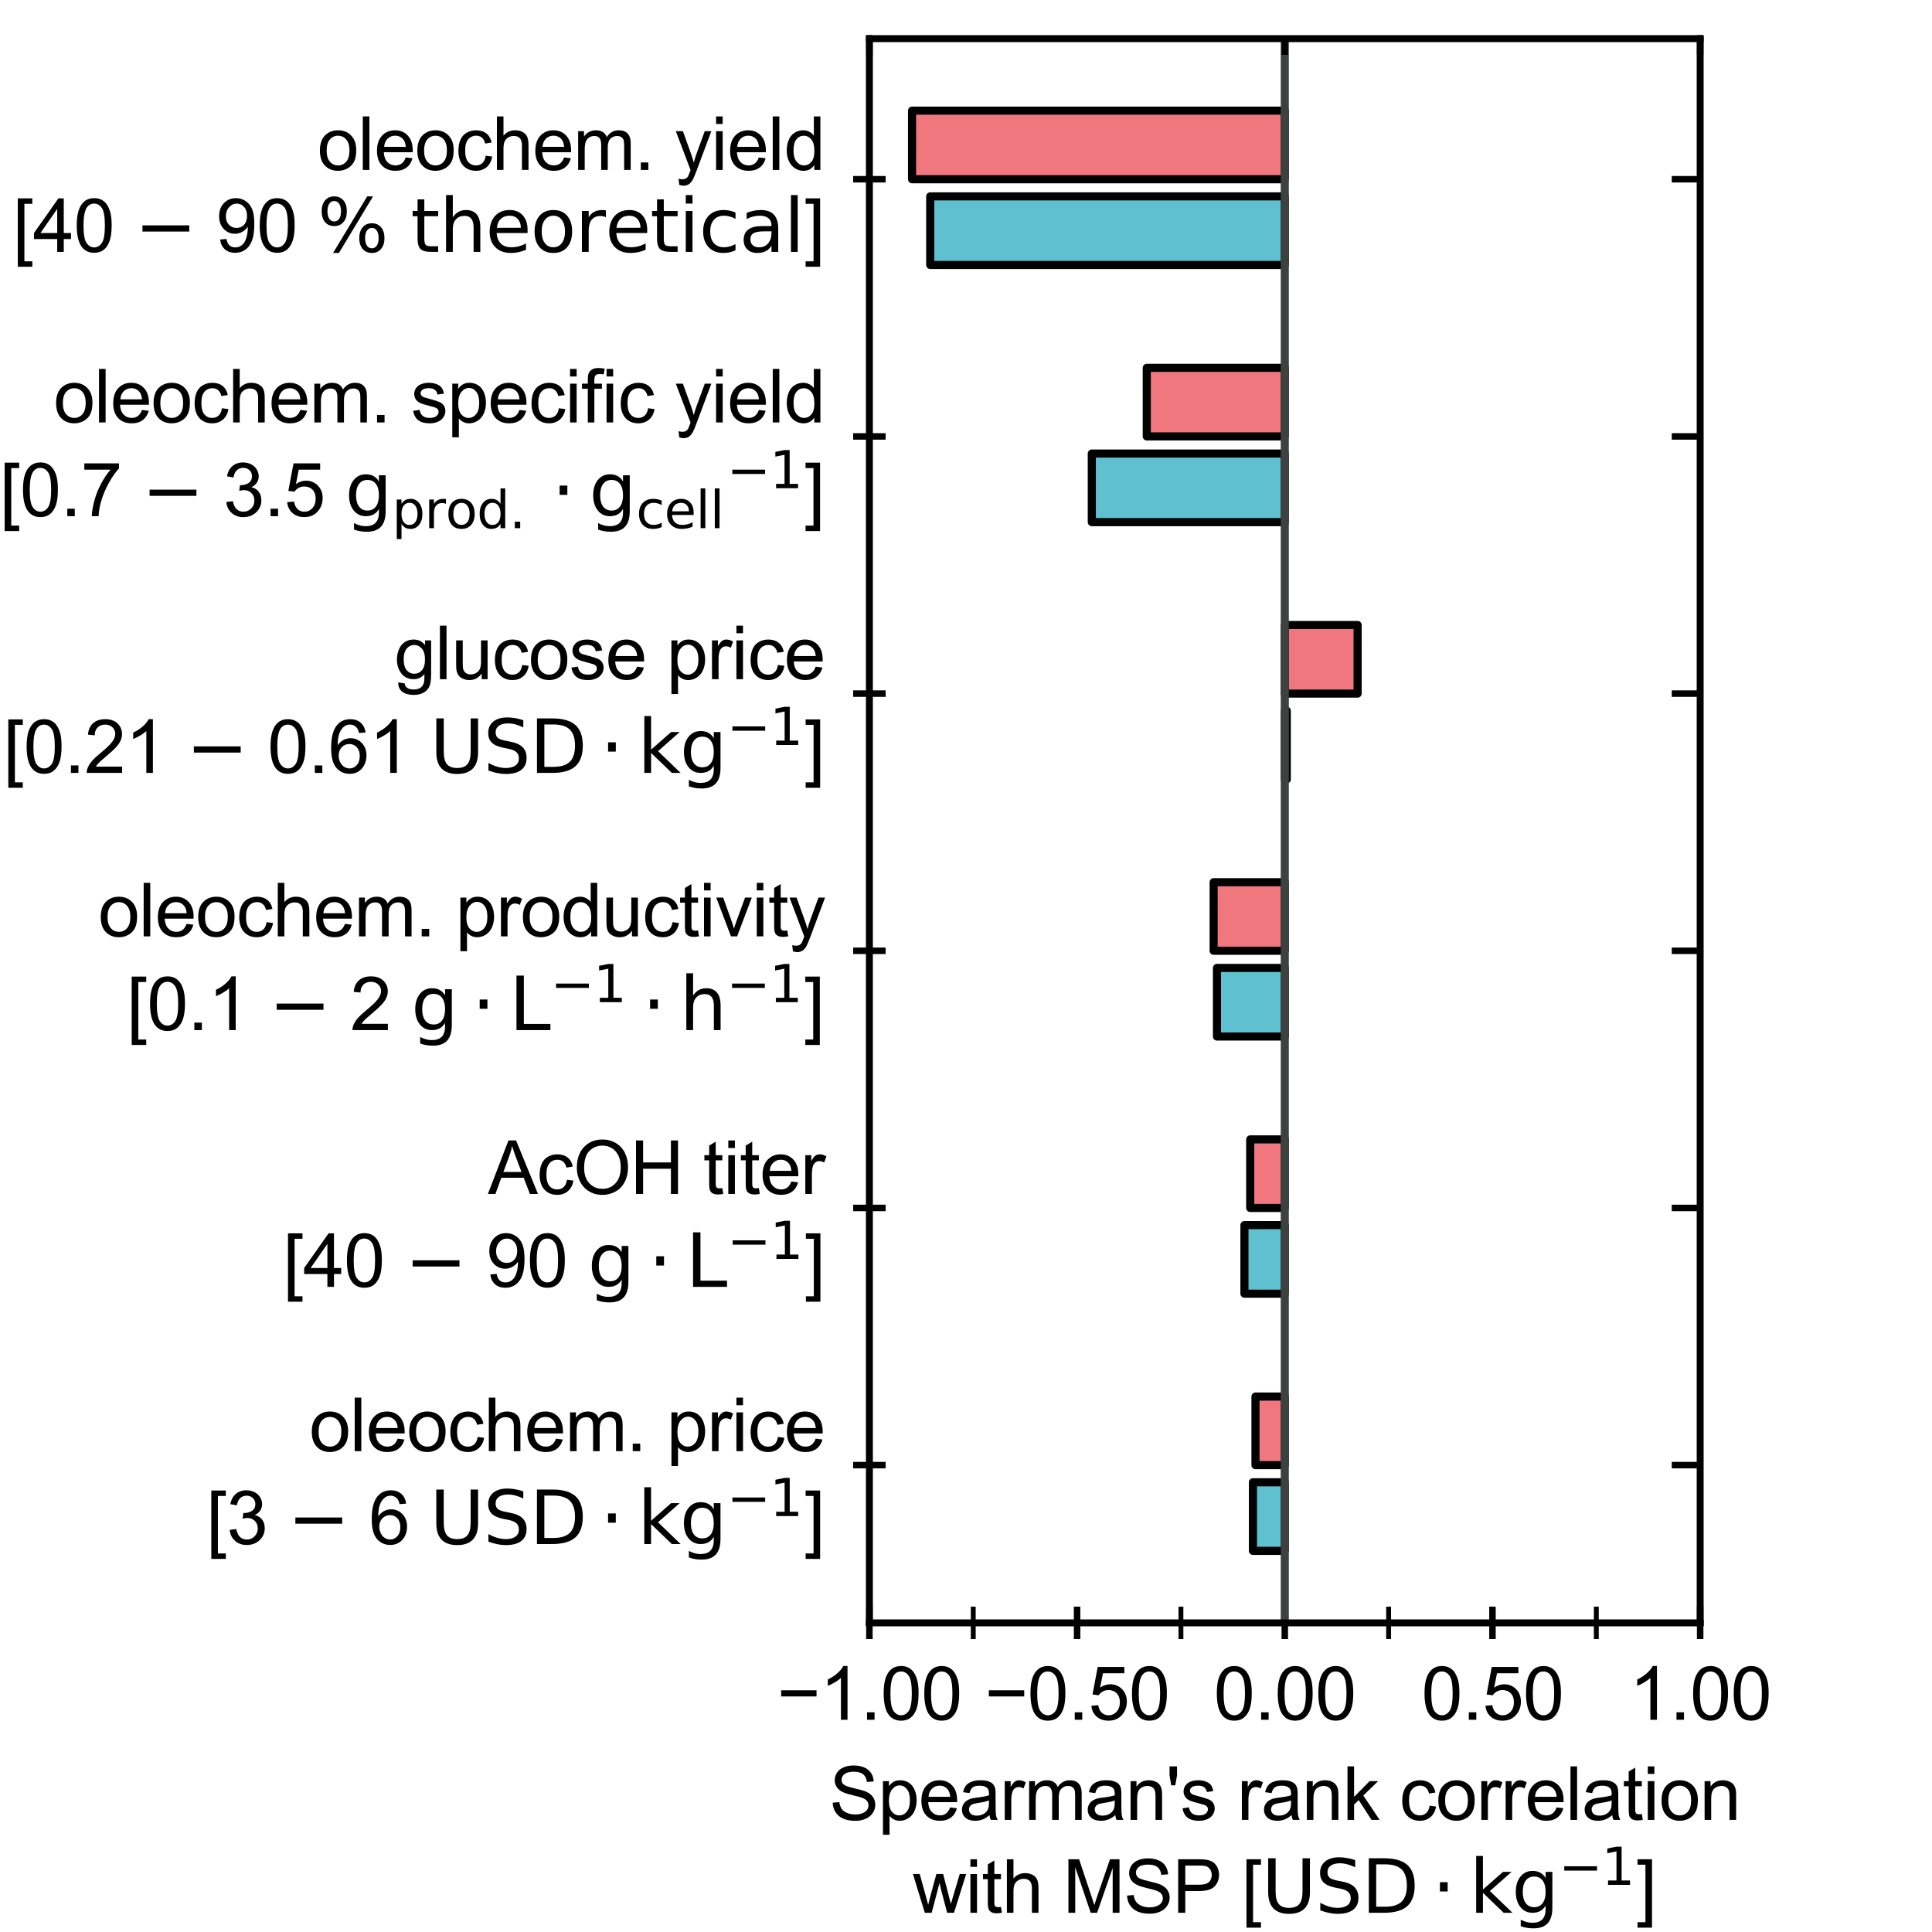 <?xml version="1.0" encoding="utf-8" standalone="no"?>
<!DOCTYPE svg PUBLIC "-//W3C//DTD SVG 1.1//EN"
  "http://www.w3.org/Graphics/SVG/1.1/DTD/svg11.dtd">
<svg xmlns:xlink="http://www.w3.org/1999/xlink" width="238.111pt" height="238.111pt" viewBox="0 0 238.111 238.111" xmlns="http://www.w3.org/2000/svg" version="1.1">
 <defs>
  <style type="text/css">*{stroke-linejoin: round; stroke-linecap: butt}</style>
 </defs>
 <g id="figure_1">
  <g id="patch_1">
   <path d="M 0 238.111 
L 238.111 238.111 
L 238.111 0 
L 0 0 
L 0 238.111 
z
" style="fill: none"/>
  </g>
  <g id="axes_1">
   <g id="patch_2">
    <path d="M 107.15 200.013 
L 209.538 200.013 
L 209.538 4.762 
L 107.15 4.762 
L 107.15 200.013 
z
" style="fill: none"/>
   </g>
   <g id="PolyCollection_1">
    <defs>
     <path id="meb6e25f139" d="M 158.344 -46.973 
L 158.344 -55.425 
L 154.418 -55.425 
L 154.418 -46.973 
z
" style="stroke: #000000"/>
    </defs>
    <g clip-path="url(#pfed263535e)">
     <use xlink:href="#meb6e25f139" x="0" y="238.111" style="fill: #5fc1cf; stroke: #000000"/>
    </g>
   </g>
   <g id="PolyCollection_2">
    <defs>
     <path id="m0623f26d98" d="M 158.344 -78.669 
L 158.344 -87.122 
L 153.372 -87.122 
L 153.372 -78.669 
z
" style="stroke: #000000"/>
    </defs>
    <g clip-path="url(#pfed263535e)">
     <use xlink:href="#m0623f26d98" x="0" y="238.111" style="fill: #5fc1cf; stroke: #000000"/>
    </g>
   </g>
   <g id="PolyCollection_3">
    <defs>
     <path id="m265b68a5a3" d="M 158.344 -110.366 
L 158.344 -118.819 
L 149.987 -118.819 
L 149.987 -110.366 
z
" style="stroke: #000000"/>
    </defs>
    <g clip-path="url(#pfed263535e)">
     <use xlink:href="#m265b68a5a3" x="0" y="238.111" style="fill: #5fc1cf; stroke: #000000"/>
    </g>
   </g>
   <g id="PolyCollection_4">
    <defs>
     <path id="m605340d2e9" d="M 158.344 -142.063 
L 158.344 -150.515 
L 158.59 -150.515 
L 158.59 -142.063 
z
" style="stroke: #000000"/>
    </defs>
    <g clip-path="url(#pfed263535e)">
     <use xlink:href="#m605340d2e9" x="0" y="238.111" style="fill: #5fc1cf; stroke: #000000"/>
    </g>
   </g>
   <g id="PolyCollection_5">
    <defs>
     <path id="m931b7e08c6" d="M 158.344 -173.759 
L 158.344 -182.212 
L 134.56 -182.212 
L 134.56 -173.759 
z
" style="stroke: #000000"/>
    </defs>
    <g clip-path="url(#pfed263535e)">
     <use xlink:href="#m931b7e08c6" x="0" y="238.111" style="fill: #5fc1cf; stroke: #000000"/>
    </g>
   </g>
   <g id="PolyCollection_6">
    <defs>
     <path id="m932b8fc0a1" d="M 158.344 -205.456 
L 158.344 -213.908 
L 114.647 -213.908 
L 114.647 -205.456 
z
" style="stroke: #000000"/>
    </defs>
    <g clip-path="url(#pfed263535e)">
     <use xlink:href="#m932b8fc0a1" x="0" y="238.111" style="fill: #5fc1cf; stroke: #000000"/>
    </g>
   </g>
   <g id="PolyCollection_7">
    <defs>
     <path id="mfee1a4e8e9" d="M 158.344 -57.538 
L 158.344 -65.991 
L 154.733 -65.991 
L 154.733 -57.538 
z
" style="stroke: #000000"/>
    </defs>
    <g clip-path="url(#pfed263535e)">
     <use xlink:href="#mfee1a4e8e9" x="0" y="238.111" style="fill: #f1777f; stroke: #000000"/>
    </g>
   </g>
   <g id="PolyCollection_8">
    <defs>
     <path id="m002d974502" d="M 158.344 -89.235 
L 158.344 -97.687 
L 154.085 -97.687 
L 154.085 -89.235 
z
" style="stroke: #000000"/>
    </defs>
    <g clip-path="url(#pfed263535e)">
     <use xlink:href="#m002d974502" x="0" y="238.111" style="fill: #f1777f; stroke: #000000"/>
    </g>
   </g>
   <g id="PolyCollection_9">
    <defs>
     <path id="m14faa588d4" d="M 158.344 -120.932 
L 158.344 -129.384 
L 149.577 -129.384 
L 149.577 -120.932 
z
" style="stroke: #000000"/>
    </defs>
    <g clip-path="url(#pfed263535e)">
     <use xlink:href="#m14faa588d4" x="0" y="238.111" style="fill: #f1777f; stroke: #000000"/>
    </g>
   </g>
   <g id="PolyCollection_10">
    <defs>
     <path id="m0f55ee3a60" d="M 158.344 -152.628 
L 158.344 -161.081 
L 167.322 -161.081 
L 167.322 -152.628 
z
" style="stroke: #000000"/>
    </defs>
    <g clip-path="url(#pfed263535e)">
     <use xlink:href="#m0f55ee3a60" x="0" y="238.111" style="fill: #f1777f; stroke: #000000"/>
    </g>
   </g>
   <g id="PolyCollection_11">
    <defs>
     <path id="m4422626b2d" d="M 158.344 -184.325 
L 158.344 -192.777 
L 141.335 -192.777 
L 141.335 -184.325 
z
" style="stroke: #000000"/>
    </defs>
    <g clip-path="url(#pfed263535e)">
     <use xlink:href="#m4422626b2d" x="0" y="238.111" style="fill: #f1777f; stroke: #000000"/>
    </g>
   </g>
   <g id="PolyCollection_12">
    <defs>
     <path id="m0e8320d9c7" d="M 158.344 -216.021 
L 158.344 -224.474 
L 112.406 -224.474 
L 112.406 -216.021 
z
" style="stroke: #000000"/>
    </defs>
    <g clip-path="url(#pfed263535e)">
     <use xlink:href="#m0e8320d9c7" x="0" y="238.111" style="fill: #f1777f; stroke: #000000"/>
    </g>
   </g>
   <g id="matplotlib.axis_1">
    <g id="xtick_1">
     <g id="line2d_1">
      <defs>
       <path id="m74c5bd7c4f" d="M 0 2 
L 0 -2 
" style="stroke: #000000; stroke-width: 0.8"/>
      </defs>
      <g>
       <use xlink:href="#m74c5bd7c4f" x="107.15" y="200.013" style="stroke: #000000; stroke-width: 0.8"/>
      </g>
     </g>
     <g id="text_1">
      <!-- −1.00 -->
      <g transform="translate(95.764 211.955) scale(0.09 -0.09)">
       <defs>
        <path id="ArialMT-2212" d="M 3381 1997 
L 356 1997 
L 356 2522 
L 3381 2522 
L 3381 1997 
z
" transform="scale(0.016)"/>
        <path id="ArialMT-31" d="M 2384 0 
L 1822 0 
L 1822 3584 
Q 1619 3391 1289 3197 
Q 959 3003 697 2906 
L 697 3450 
Q 1169 3672 1522 3987 
Q 1875 4303 2022 4600 
L 2384 4600 
L 2384 0 
z
" transform="scale(0.016)"/>
        <path id="ArialMT-2e" d="M 581 0 
L 581 641 
L 1222 641 
L 1222 0 
L 581 0 
z
" transform="scale(0.016)"/>
        <path id="ArialMT-30" d="M 266 2259 
Q 266 3072 433 3567 
Q 600 4063 929 4331 
Q 1259 4600 1759 4600 
Q 2128 4600 2406 4451 
Q 2684 4303 2865 4023 
Q 3047 3744 3150 3342 
Q 3253 2941 3253 2259 
Q 3253 1453 3087 958 
Q 2922 463 2592 192 
Q 2263 -78 1759 -78 
Q 1097 -78 719 397 
Q 266 969 266 2259 
z
M 844 2259 
Q 844 1131 1108 757 
Q 1372 384 1759 384 
Q 2147 384 2411 759 
Q 2675 1134 2675 2259 
Q 2675 3391 2411 3762 
Q 2147 4134 1753 4134 
Q 1366 4134 1134 3806 
Q 844 3388 844 2259 
z
" transform="scale(0.016)"/>
       </defs>
       <use xlink:href="#ArialMT-2212"/>
       <use xlink:href="#ArialMT-31" transform="translate(58.398 0)"/>
       <use xlink:href="#ArialMT-2e" transform="translate(114.014 0)"/>
       <use xlink:href="#ArialMT-30" transform="translate(141.797 0)"/>
       <use xlink:href="#ArialMT-30" transform="translate(197.412 0)"/>
      </g>
     </g>
    </g>
    <g id="xtick_2">
     <g id="line2d_2">
      <g>
       <use xlink:href="#m74c5bd7c4f" x="132.747" y="200.013" style="stroke: #000000; stroke-width: 0.8"/>
      </g>
     </g>
     <g id="text_2">
      <!-- −0.50 -->
      <g transform="translate(121.361 211.955) scale(0.09 -0.09)">
       <defs>
        <path id="ArialMT-35" d="M 266 1200 
L 856 1250 
Q 922 819 1161 601 
Q 1400 384 1738 384 
Q 2144 384 2425 690 
Q 2706 997 2706 1503 
Q 2706 1984 2436 2262 
Q 2166 2541 1728 2541 
Q 1456 2541 1237 2417 
Q 1019 2294 894 2097 
L 366 2166 
L 809 4519 
L 3088 4519 
L 3088 3981 
L 1259 3981 
L 1013 2750 
Q 1425 3038 1878 3038 
Q 2478 3038 2890 2622 
Q 3303 2206 3303 1553 
Q 3303 931 2941 478 
Q 2500 -78 1738 -78 
Q 1113 -78 717 272 
Q 322 622 266 1200 
z
" transform="scale(0.016)"/>
       </defs>
       <use xlink:href="#ArialMT-2212"/>
       <use xlink:href="#ArialMT-30" transform="translate(58.398 0)"/>
       <use xlink:href="#ArialMT-2e" transform="translate(114.014 0)"/>
       <use xlink:href="#ArialMT-35" transform="translate(141.797 0)"/>
       <use xlink:href="#ArialMT-30" transform="translate(197.412 0)"/>
      </g>
     </g>
    </g>
    <g id="xtick_3">
     <g id="line2d_3">
      <g>
       <use xlink:href="#m74c5bd7c4f" x="158.344" y="200.013" style="stroke: #000000; stroke-width: 0.8"/>
      </g>
     </g>
     <g id="text_3">
      <!-- 0.00 -->
      <g transform="translate(149.587 211.955) scale(0.09 -0.09)">
       <use xlink:href="#ArialMT-30"/>
       <use xlink:href="#ArialMT-2e" transform="translate(55.615 0)"/>
       <use xlink:href="#ArialMT-30" transform="translate(83.398 0)"/>
       <use xlink:href="#ArialMT-30" transform="translate(139.014 0)"/>
      </g>
     </g>
    </g>
    <g id="xtick_4">
     <g id="line2d_4">
      <g>
       <use xlink:href="#m74c5bd7c4f" x="183.941" y="200.013" style="stroke: #000000; stroke-width: 0.8"/>
      </g>
     </g>
     <g id="text_4">
      <!-- 0.50 -->
      <g transform="translate(175.183 211.955) scale(0.09 -0.09)">
       <use xlink:href="#ArialMT-30"/>
       <use xlink:href="#ArialMT-2e" transform="translate(55.615 0)"/>
       <use xlink:href="#ArialMT-35" transform="translate(83.398 0)"/>
       <use xlink:href="#ArialMT-30" transform="translate(139.014 0)"/>
      </g>
     </g>
    </g>
    <g id="xtick_5">
     <g id="line2d_5">
      <g>
       <use xlink:href="#m74c5bd7c4f" x="209.538" y="200.013" style="stroke: #000000; stroke-width: 0.8"/>
      </g>
     </g>
     <g id="text_5">
      <!-- 1.00 -->
      <g transform="translate(200.78 211.955) scale(0.09 -0.09)">
       <use xlink:href="#ArialMT-31"/>
       <use xlink:href="#ArialMT-2e" transform="translate(55.615 0)"/>
       <use xlink:href="#ArialMT-30" transform="translate(83.398 0)"/>
       <use xlink:href="#ArialMT-30" transform="translate(139.014 0)"/>
      </g>
     </g>
    </g>
    <g id="xtick_6">
     <g id="line2d_6">
      <defs>
       <path id="ma6c5ea3996" d="M 0 2 
L 0 -2 
" style="stroke: #000000; stroke-width: 0.6"/>
      </defs>
      <g>
       <use xlink:href="#ma6c5ea3996" x="119.949" y="200.013" style="stroke: #000000; stroke-width: 0.6"/>
      </g>
     </g>
    </g>
    <g id="xtick_7">
     <g id="line2d_7">
      <g>
       <use xlink:href="#ma6c5ea3996" x="145.545" y="200.013" style="stroke: #000000; stroke-width: 0.6"/>
      </g>
     </g>
    </g>
    <g id="xtick_8">
     <g id="line2d_8">
      <g>
       <use xlink:href="#ma6c5ea3996" x="171.142" y="200.013" style="stroke: #000000; stroke-width: 0.6"/>
      </g>
     </g>
    </g>
    <g id="xtick_9">
     <g id="line2d_9">
      <g>
       <use xlink:href="#ma6c5ea3996" x="196.739" y="200.013" style="stroke: #000000; stroke-width: 0.6"/>
      </g>
     </g>
    </g>
    <g id="text_6">
     <!-- Spearman's rank correlation -->
     <g transform="translate(102.212 224.296) scale(0.09 -0.09)">
      <defs>
       <path id="ArialMT-53" d="M 288 1472 
L 859 1522 
Q 900 1178 1048 958 
Q 1197 738 1509 602 
Q 1822 466 2213 466 
Q 2559 466 2825 569 
Q 3091 672 3220 851 
Q 3350 1031 3350 1244 
Q 3350 1459 3225 1620 
Q 3100 1781 2813 1891 
Q 2628 1963 1997 2114 
Q 1366 2266 1113 2400 
Q 784 2572 623 2826 
Q 463 3081 463 3397 
Q 463 3744 659 4045 
Q 856 4347 1234 4503 
Q 1613 4659 2075 4659 
Q 2584 4659 2973 4495 
Q 3363 4331 3572 4012 
Q 3781 3694 3797 3291 
L 3216 3247 
Q 3169 3681 2898 3903 
Q 2628 4125 2100 4125 
Q 1550 4125 1298 3923 
Q 1047 3722 1047 3438 
Q 1047 3191 1225 3031 
Q 1400 2872 2139 2705 
Q 2878 2538 3153 2413 
Q 3553 2228 3743 1945 
Q 3934 1663 3934 1294 
Q 3934 928 3725 604 
Q 3516 281 3123 101 
Q 2731 -78 2241 -78 
Q 1619 -78 1198 103 
Q 778 284 539 648 
Q 300 1013 288 1472 
z
" transform="scale(0.016)"/>
       <path id="ArialMT-70" d="M 422 -1272 
L 422 3319 
L 934 3319 
L 934 2888 
Q 1116 3141 1344 3267 
Q 1572 3394 1897 3394 
Q 2322 3394 2647 3175 
Q 2972 2956 3137 2557 
Q 3303 2159 3303 1684 
Q 3303 1175 3120 767 
Q 2938 359 2589 142 
Q 2241 -75 1856 -75 
Q 1575 -75 1351 44 
Q 1128 163 984 344 
L 984 -1272 
L 422 -1272 
z
M 931 1641 
Q 931 1000 1190 694 
Q 1450 388 1819 388 
Q 2194 388 2461 705 
Q 2728 1022 2728 1688 
Q 2728 2322 2467 2637 
Q 2206 2953 1844 2953 
Q 1484 2953 1207 2617 
Q 931 2281 931 1641 
z
" transform="scale(0.016)"/>
       <path id="ArialMT-65" d="M 2694 1069 
L 3275 997 
Q 3138 488 2766 206 
Q 2394 -75 1816 -75 
Q 1088 -75 661 373 
Q 234 822 234 1631 
Q 234 2469 665 2931 
Q 1097 3394 1784 3394 
Q 2450 3394 2872 2941 
Q 3294 2488 3294 1666 
Q 3294 1616 3291 1516 
L 816 1516 
Q 847 969 1125 678 
Q 1403 388 1819 388 
Q 2128 388 2347 550 
Q 2566 713 2694 1069 
z
M 847 1978 
L 2700 1978 
Q 2663 2397 2488 2606 
Q 2219 2931 1791 2931 
Q 1403 2931 1139 2672 
Q 875 2413 847 1978 
z
" transform="scale(0.016)"/>
       <path id="ArialMT-61" d="M 2588 409 
Q 2275 144 1986 34 
Q 1697 -75 1366 -75 
Q 819 -75 525 192 
Q 231 459 231 875 
Q 231 1119 342 1320 
Q 453 1522 633 1644 
Q 813 1766 1038 1828 
Q 1203 1872 1538 1913 
Q 2219 1994 2541 2106 
Q 2544 2222 2544 2253 
Q 2544 2597 2384 2738 
Q 2169 2928 1744 2928 
Q 1347 2928 1158 2789 
Q 969 2650 878 2297 
L 328 2372 
Q 403 2725 575 2942 
Q 747 3159 1072 3276 
Q 1397 3394 1825 3394 
Q 2250 3394 2515 3294 
Q 2781 3194 2906 3042 
Q 3031 2891 3081 2659 
Q 3109 2516 3109 2141 
L 3109 1391 
Q 3109 606 3145 398 
Q 3181 191 3288 0 
L 2700 0 
Q 2613 175 2588 409 
z
M 2541 1666 
Q 2234 1541 1622 1453 
Q 1275 1403 1131 1340 
Q 988 1278 909 1158 
Q 831 1038 831 891 
Q 831 666 1001 516 
Q 1172 366 1500 366 
Q 1825 366 2078 508 
Q 2331 650 2450 897 
Q 2541 1088 2541 1459 
L 2541 1666 
z
" transform="scale(0.016)"/>
       <path id="ArialMT-72" d="M 416 0 
L 416 3319 
L 922 3319 
L 922 2816 
Q 1116 3169 1280 3281 
Q 1444 3394 1641 3394 
Q 1925 3394 2219 3213 
L 2025 2691 
Q 1819 2813 1613 2813 
Q 1428 2813 1281 2702 
Q 1134 2591 1072 2394 
Q 978 2094 978 1738 
L 978 0 
L 416 0 
z
" transform="scale(0.016)"/>
       <path id="ArialMT-6d" d="M 422 0 
L 422 3319 
L 925 3319 
L 925 2853 
Q 1081 3097 1340 3245 
Q 1600 3394 1931 3394 
Q 2300 3394 2536 3241 
Q 2772 3088 2869 2813 
Q 3263 3394 3894 3394 
Q 4388 3394 4653 3120 
Q 4919 2847 4919 2278 
L 4919 0 
L 4359 0 
L 4359 2091 
Q 4359 2428 4304 2576 
Q 4250 2725 4106 2815 
Q 3963 2906 3769 2906 
Q 3419 2906 3187 2673 
Q 2956 2441 2956 1928 
L 2956 0 
L 2394 0 
L 2394 2156 
Q 2394 2531 2256 2718 
Q 2119 2906 1806 2906 
Q 1569 2906 1367 2781 
Q 1166 2656 1075 2415 
Q 984 2175 984 1722 
L 984 0 
L 422 0 
z
" transform="scale(0.016)"/>
       <path id="ArialMT-6e" d="M 422 0 
L 422 3319 
L 928 3319 
L 928 2847 
Q 1294 3394 1984 3394 
Q 2284 3394 2536 3286 
Q 2788 3178 2913 3003 
Q 3038 2828 3088 2588 
Q 3119 2431 3119 2041 
L 3119 0 
L 2556 0 
L 2556 2019 
Q 2556 2363 2490 2533 
Q 2425 2703 2258 2804 
Q 2091 2906 1866 2906 
Q 1506 2906 1245 2678 
Q 984 2450 984 1813 
L 984 0 
L 422 0 
z
" transform="scale(0.016)"/>
       <path id="ArialMT-27" d="M 425 2959 
L 281 3816 
L 281 4581 
L 922 4581 
L 922 3816 
L 772 2959 
L 425 2959 
z
" transform="scale(0.016)"/>
       <path id="ArialMT-73" d="M 197 991 
L 753 1078 
Q 800 744 1014 566 
Q 1228 388 1613 388 
Q 2000 388 2187 545 
Q 2375 703 2375 916 
Q 2375 1106 2209 1216 
Q 2094 1291 1634 1406 
Q 1016 1563 777 1677 
Q 538 1791 414 1992 
Q 291 2194 291 2438 
Q 291 2659 392 2848 
Q 494 3038 669 3163 
Q 800 3259 1026 3326 
Q 1253 3394 1513 3394 
Q 1903 3394 2198 3281 
Q 2494 3169 2634 2976 
Q 2775 2784 2828 2463 
L 2278 2388 
Q 2241 2644 2061 2787 
Q 1881 2931 1553 2931 
Q 1166 2931 1000 2803 
Q 834 2675 834 2503 
Q 834 2394 903 2306 
Q 972 2216 1119 2156 
Q 1203 2125 1616 2013 
Q 2213 1853 2448 1751 
Q 2684 1650 2818 1456 
Q 2953 1263 2953 975 
Q 2953 694 2789 445 
Q 2625 197 2315 61 
Q 2006 -75 1616 -75 
Q 969 -75 630 194 
Q 291 463 197 991 
z
" transform="scale(0.016)"/>
       <path id="ArialMT-20" transform="scale(0.016)"/>
       <path id="ArialMT-6b" d="M 425 0 
L 425 4581 
L 988 4581 
L 988 1969 
L 2319 3319 
L 3047 3319 
L 1778 2088 
L 3175 0 
L 2481 0 
L 1384 1697 
L 988 1316 
L 988 0 
L 425 0 
z
" transform="scale(0.016)"/>
       <path id="ArialMT-63" d="M 2588 1216 
L 3141 1144 
Q 3050 572 2676 248 
Q 2303 -75 1759 -75 
Q 1078 -75 664 370 
Q 250 816 250 1647 
Q 250 2184 428 2587 
Q 606 2991 970 3192 
Q 1334 3394 1763 3394 
Q 2303 3394 2647 3120 
Q 2991 2847 3088 2344 
L 2541 2259 
Q 2463 2594 2264 2762 
Q 2066 2931 1784 2931 
Q 1359 2931 1093 2626 
Q 828 2322 828 1663 
Q 828 994 1084 691 
Q 1341 388 1753 388 
Q 2084 388 2306 591 
Q 2528 794 2588 1216 
z
" transform="scale(0.016)"/>
       <path id="ArialMT-6f" d="M 213 1659 
Q 213 2581 725 3025 
Q 1153 3394 1769 3394 
Q 2453 3394 2887 2945 
Q 3322 2497 3322 1706 
Q 3322 1066 3130 698 
Q 2938 331 2570 128 
Q 2203 -75 1769 -75 
Q 1072 -75 642 372 
Q 213 819 213 1659 
z
M 791 1659 
Q 791 1022 1069 705 
Q 1347 388 1769 388 
Q 2188 388 2466 706 
Q 2744 1025 2744 1678 
Q 2744 2294 2464 2611 
Q 2184 2928 1769 2928 
Q 1347 2928 1069 2612 
Q 791 2297 791 1659 
z
" transform="scale(0.016)"/>
       <path id="ArialMT-6c" d="M 409 0 
L 409 4581 
L 972 4581 
L 972 0 
L 409 0 
z
" transform="scale(0.016)"/>
       <path id="ArialMT-74" d="M 1650 503 
L 1731 6 
Q 1494 -44 1306 -44 
Q 1000 -44 831 53 
Q 663 150 594 308 
Q 525 466 525 972 
L 525 2881 
L 113 2881 
L 113 3319 
L 525 3319 
L 525 4141 
L 1084 4478 
L 1084 3319 
L 1650 3319 
L 1650 2881 
L 1084 2881 
L 1084 941 
Q 1084 700 1114 631 
Q 1144 563 1211 522 
Q 1278 481 1403 481 
Q 1497 481 1650 503 
z
" transform="scale(0.016)"/>
       <path id="ArialMT-69" d="M 425 3934 
L 425 4581 
L 988 4581 
L 988 3934 
L 425 3934 
z
M 425 0 
L 425 3319 
L 988 3319 
L 988 0 
L 425 0 
z
" transform="scale(0.016)"/>
      </defs>
      <use xlink:href="#ArialMT-53"/>
      <use xlink:href="#ArialMT-70" transform="translate(66.699 0)"/>
      <use xlink:href="#ArialMT-65" transform="translate(122.314 0)"/>
      <use xlink:href="#ArialMT-61" transform="translate(177.93 0)"/>
      <use xlink:href="#ArialMT-72" transform="translate(233.545 0)"/>
      <use xlink:href="#ArialMT-6d" transform="translate(266.846 0)"/>
      <use xlink:href="#ArialMT-61" transform="translate(350.146 0)"/>
      <use xlink:href="#ArialMT-6e" transform="translate(405.762 0)"/>
      <use xlink:href="#ArialMT-27" transform="translate(461.377 0)"/>
      <use xlink:href="#ArialMT-73" transform="translate(480.469 0)"/>
      <use xlink:href="#ArialMT-20" transform="translate(530.469 0)"/>
      <use xlink:href="#ArialMT-72" transform="translate(558.252 0)"/>
      <use xlink:href="#ArialMT-61" transform="translate(591.553 0)"/>
      <use xlink:href="#ArialMT-6e" transform="translate(647.168 0)"/>
      <use xlink:href="#ArialMT-6b" transform="translate(702.783 0)"/>
      <use xlink:href="#ArialMT-20" transform="translate(752.783 0)"/>
      <use xlink:href="#ArialMT-63" transform="translate(780.566 0)"/>
      <use xlink:href="#ArialMT-6f" transform="translate(830.566 0)"/>
      <use xlink:href="#ArialMT-72" transform="translate(886.182 0)"/>
      <use xlink:href="#ArialMT-72" transform="translate(919.482 0)"/>
      <use xlink:href="#ArialMT-65" transform="translate(952.783 0)"/>
      <use xlink:href="#ArialMT-6c" transform="translate(1008.398 0)"/>
      <use xlink:href="#ArialMT-61" transform="translate(1030.615 0)"/>
      <use xlink:href="#ArialMT-74" transform="translate(1086.23 0)"/>
      <use xlink:href="#ArialMT-69" transform="translate(1114.014 0)"/>
      <use xlink:href="#ArialMT-6f" transform="translate(1136.23 0)"/>
      <use xlink:href="#ArialMT-6e" transform="translate(1191.846 0)"/>
     </g>
     <!-- with MSP [$\mathrm{USD} \cdot \mathrm{kg}^{-1}$] -->
     <g transform="translate(112.489 235.805) scale(0.09 -0.09)">
      <defs>
       <path id="ArialMT-77" d="M 1034 0 
L 19 3319 
L 600 3319 
L 1128 1403 
L 1325 691 
Q 1338 744 1497 1375 
L 2025 3319 
L 2603 3319 
L 3100 1394 
L 3266 759 
L 3456 1400 
L 4025 3319 
L 4572 3319 
L 3534 0 
L 2950 0 
L 2422 1988 
L 2294 2553 
L 1622 0 
L 1034 0 
z
" transform="scale(0.016)"/>
       <path id="ArialMT-68" d="M 422 0 
L 422 4581 
L 984 4581 
L 984 2938 
Q 1378 3394 1978 3394 
Q 2347 3394 2619 3248 
Q 2891 3103 3008 2847 
Q 3125 2591 3125 2103 
L 3125 0 
L 2563 0 
L 2563 2103 
Q 2563 2525 2380 2717 
Q 2197 2909 1863 2909 
Q 1613 2909 1392 2779 
Q 1172 2650 1078 2428 
Q 984 2206 984 1816 
L 984 0 
L 422 0 
z
" transform="scale(0.016)"/>
       <path id="ArialMT-4d" d="M 475 0 
L 475 4581 
L 1388 4581 
L 2472 1338 
Q 2622 884 2691 659 
Q 2769 909 2934 1394 
L 4031 4581 
L 4847 4581 
L 4847 0 
L 4263 0 
L 4263 3834 
L 2931 0 
L 2384 0 
L 1059 3900 
L 1059 0 
L 475 0 
z
" transform="scale(0.016)"/>
       <path id="ArialMT-50" d="M 494 0 
L 494 4581 
L 2222 4581 
Q 2678 4581 2919 4538 
Q 3256 4481 3484 4323 
Q 3713 4166 3852 3881 
Q 3991 3597 3991 3256 
Q 3991 2672 3619 2267 
Q 3247 1863 2275 1863 
L 1100 1863 
L 1100 0 
L 494 0 
z
M 1100 2403 
L 2284 2403 
Q 2872 2403 3119 2622 
Q 3366 2841 3366 3238 
Q 3366 3525 3220 3729 
Q 3075 3934 2838 4000 
Q 2684 4041 2272 4041 
L 1100 4041 
L 1100 2403 
z
" transform="scale(0.016)"/>
       <path id="ArialMT-5b" d="M 434 -1272 
L 434 4581 
L 1675 4581 
L 1675 4116 
L 997 4116 
L 997 -806 
L 1675 -806 
L 1675 -1272 
L 434 -1272 
z
" transform="scale(0.016)"/>
       <path id="DejaVuSans-55" d="M 556 4666 
L 1191 4666 
L 1191 1831 
Q 1191 1081 1462 751 
Q 1734 422 2344 422 
Q 2950 422 3222 751 
Q 3494 1081 3494 1831 
L 3494 4666 
L 4128 4666 
L 4128 1753 
Q 4128 841 3676 375 
Q 3225 -91 2344 -91 
Q 1459 -91 1007 375 
Q 556 841 556 1753 
L 556 4666 
z
" transform="scale(0.016)"/>
       <path id="DejaVuSans-53" d="M 3425 4513 
L 3425 3897 
Q 3066 4069 2747 4153 
Q 2428 4238 2131 4238 
Q 1616 4238 1336 4038 
Q 1056 3838 1056 3469 
Q 1056 3159 1242 3001 
Q 1428 2844 1947 2747 
L 2328 2669 
Q 3034 2534 3370 2195 
Q 3706 1856 3706 1288 
Q 3706 609 3251 259 
Q 2797 -91 1919 -91 
Q 1588 -91 1214 -16 
Q 841 59 441 206 
L 441 856 
Q 825 641 1194 531 
Q 1563 422 1919 422 
Q 2459 422 2753 634 
Q 3047 847 3047 1241 
Q 3047 1584 2836 1778 
Q 2625 1972 2144 2069 
L 1759 2144 
Q 1053 2284 737 2584 
Q 422 2884 422 3419 
Q 422 4038 858 4394 
Q 1294 4750 2059 4750 
Q 2388 4750 2728 4690 
Q 3069 4631 3425 4513 
z
" transform="scale(0.016)"/>
       <path id="DejaVuSans-44" d="M 1259 4147 
L 1259 519 
L 2022 519 
Q 2988 519 3436 956 
Q 3884 1394 3884 2338 
Q 3884 3275 3436 3711 
Q 2988 4147 2022 4147 
L 1259 4147 
z
M 628 4666 
L 1925 4666 
Q 3281 4666 3915 4102 
Q 4550 3538 4550 2338 
Q 4550 1131 3912 565 
Q 3275 0 1925 0 
L 628 0 
L 628 4666 
z
" transform="scale(0.016)"/>
       <path id="DejaVuSans-22c5" d="M 684 2619 
L 1344 2619 
L 1344 1825 
L 684 1825 
L 684 2619 
z
" transform="scale(0.016)"/>
       <path id="DejaVuSans-6b" d="M 581 4863 
L 1159 4863 
L 1159 1991 
L 2875 3500 
L 3609 3500 
L 1753 1863 
L 3688 0 
L 2938 0 
L 1159 1709 
L 1159 0 
L 581 0 
L 581 4863 
z
" transform="scale(0.016)"/>
       <path id="DejaVuSans-67" d="M 2906 1791 
Q 2906 2416 2648 2759 
Q 2391 3103 1925 3103 
Q 1463 3103 1205 2759 
Q 947 2416 947 1791 
Q 947 1169 1205 825 
Q 1463 481 1925 481 
Q 2391 481 2648 825 
Q 2906 1169 2906 1791 
z
M 3481 434 
Q 3481 -459 3084 -895 
Q 2688 -1331 1869 -1331 
Q 1566 -1331 1297 -1286 
Q 1028 -1241 775 -1147 
L 775 -588 
Q 1028 -725 1275 -790 
Q 1522 -856 1778 -856 
Q 2344 -856 2625 -561 
Q 2906 -266 2906 331 
L 2906 616 
Q 2728 306 2450 153 
Q 2172 0 1784 0 
Q 1141 0 747 490 
Q 353 981 353 1791 
Q 353 2603 747 3093 
Q 1141 3584 1784 3584 
Q 2172 3584 2450 3431 
Q 2728 3278 2906 2969 
L 2906 3500 
L 3481 3500 
L 3481 434 
z
" transform="scale(0.016)"/>
       <path id="DejaVuSans-2212" d="M 678 2272 
L 4684 2272 
L 4684 1741 
L 678 1741 
L 678 2272 
z
" transform="scale(0.016)"/>
       <path id="DejaVuSans-31" d="M 794 531 
L 1825 531 
L 1825 4091 
L 703 3866 
L 703 4441 
L 1819 4666 
L 2450 4666 
L 2450 531 
L 3481 531 
L 3481 0 
L 794 0 
L 794 531 
z
" transform="scale(0.016)"/>
       <path id="ArialMT-5d" d="M 1363 -1272 
L 122 -1272 
L 122 -806 
L 800 -806 
L 800 4116 
L 122 4116 
L 122 4581 
L 1363 4581 
L 1363 -1272 
z
" transform="scale(0.016)"/>
      </defs>
      <use xlink:href="#ArialMT-77" transform="translate(0 0.684)"/>
      <use xlink:href="#ArialMT-69" transform="translate(72.217 0.684)"/>
      <use xlink:href="#ArialMT-74" transform="translate(94.434 0.684)"/>
      <use xlink:href="#ArialMT-68" transform="translate(122.217 0.684)"/>
      <use xlink:href="#ArialMT-20" transform="translate(177.832 0.684)"/>
      <use xlink:href="#ArialMT-4d" transform="translate(205.615 0.684)"/>
      <use xlink:href="#ArialMT-53" transform="translate(288.916 0.684)"/>
      <use xlink:href="#ArialMT-50" transform="translate(355.615 0.684)"/>
      <use xlink:href="#ArialMT-20" transform="translate(422.314 0.684)"/>
      <use xlink:href="#ArialMT-5b" transform="translate(450.098 0.684)"/>
      <use xlink:href="#DejaVuSans-55" transform="translate(477.881 0.684)"/>
      <use xlink:href="#DejaVuSans-53" transform="translate(551.074 0.684)"/>
      <use xlink:href="#DejaVuSans-44" transform="translate(614.551 0.684)"/>
      <use xlink:href="#DejaVuSans-22c5" transform="translate(711.035 0.684)"/>
      <use xlink:href="#DejaVuSans-6b" transform="translate(762.305 0.684)"/>
      <use xlink:href="#DejaVuSans-67" transform="translate(820.215 0.684)"/>
      <use xlink:href="#DejaVuSans-2212" transform="translate(884.648 38.966) scale(0.7)"/>
      <use xlink:href="#DejaVuSans-31" transform="translate(943.301 38.966) scale(0.7)"/>
      <use xlink:href="#ArialMT-5d" transform="translate(990.571 0.684)"/>
     </g>
    </g>
   </g>
   <g id="matplotlib.axis_2">
    <g id="ytick_1">
     <g id="line2d_10">
      <defs>
       <path id="ma531f396ad" d="M 2 0 
L -2 -0 
" style="stroke: #000000; stroke-width: 0.8"/>
      </defs>
      <g>
       <use xlink:href="#ma531f396ad" x="107.15" y="180.573" style="stroke: #000000; stroke-width: 0.8"/>
      </g>
     </g>
     <g id="text_7">
      <!-- oleochem. price -->
      <g transform="translate(38.123 178.849) scale(0.09 -0.09)">
       <use xlink:href="#ArialMT-6f"/>
       <use xlink:href="#ArialMT-6c" transform="translate(55.615 0)"/>
       <use xlink:href="#ArialMT-65" transform="translate(77.832 0)"/>
       <use xlink:href="#ArialMT-6f" transform="translate(133.447 0)"/>
       <use xlink:href="#ArialMT-63" transform="translate(189.062 0)"/>
       <use xlink:href="#ArialMT-68" transform="translate(239.062 0)"/>
       <use xlink:href="#ArialMT-65" transform="translate(294.678 0)"/>
       <use xlink:href="#ArialMT-6d" transform="translate(350.293 0)"/>
       <use xlink:href="#ArialMT-2e" transform="translate(433.594 0)"/>
       <use xlink:href="#ArialMT-20" transform="translate(461.377 0)"/>
       <use xlink:href="#ArialMT-70" transform="translate(489.16 0)"/>
       <use xlink:href="#ArialMT-72" transform="translate(544.775 0)"/>
       <use xlink:href="#ArialMT-69" transform="translate(578.076 0)"/>
       <use xlink:href="#ArialMT-63" transform="translate(600.293 0)"/>
       <use xlink:href="#ArialMT-65" transform="translate(650.293 0)"/>
      </g>
      <!-- [3 $-$ 6 $\mathrm{USD} \cdot \mathrm{kg}^{-1}$] -->
      <g transform="translate(25.42 190.358) scale(0.09 -0.09)">
       <defs>
        <path id="ArialMT-33" d="M 269 1209 
L 831 1284 
Q 928 806 1161 595 
Q 1394 384 1728 384 
Q 2125 384 2398 659 
Q 2672 934 2672 1341 
Q 2672 1728 2419 1979 
Q 2166 2231 1775 2231 
Q 1616 2231 1378 2169 
L 1441 2663 
Q 1497 2656 1531 2656 
Q 1891 2656 2178 2843 
Q 2466 3031 2466 3422 
Q 2466 3731 2256 3934 
Q 2047 4138 1716 4138 
Q 1388 4138 1169 3931 
Q 950 3725 888 3313 
L 325 3413 
Q 428 3978 793 4289 
Q 1159 4600 1703 4600 
Q 2078 4600 2393 4439 
Q 2709 4278 2876 4000 
Q 3044 3722 3044 3409 
Q 3044 3113 2884 2869 
Q 2725 2625 2413 2481 
Q 2819 2388 3044 2092 
Q 3269 1797 3269 1353 
Q 3269 753 2831 336 
Q 2394 -81 1725 -81 
Q 1122 -81 723 278 
Q 325 638 269 1209 
z
" transform="scale(0.016)"/>
        <path id="ArialMT-36" d="M 3184 3459 
L 2625 3416 
Q 2550 3747 2413 3897 
Q 2184 4138 1850 4138 
Q 1581 4138 1378 3988 
Q 1113 3794 959 3422 
Q 806 3050 800 2363 
Q 1003 2672 1297 2822 
Q 1591 2972 1913 2972 
Q 2475 2972 2870 2558 
Q 3266 2144 3266 1488 
Q 3266 1056 3080 686 
Q 2894 316 2569 119 
Q 2244 -78 1831 -78 
Q 1128 -78 684 439 
Q 241 956 241 2144 
Q 241 3472 731 4075 
Q 1159 4600 1884 4600 
Q 2425 4600 2770 4297 
Q 3116 3994 3184 3459 
z
M 888 1484 
Q 888 1194 1011 928 
Q 1134 663 1356 523 
Q 1578 384 1822 384 
Q 2178 384 2434 671 
Q 2691 959 2691 1453 
Q 2691 1928 2437 2201 
Q 2184 2475 1800 2475 
Q 1419 2475 1153 2201 
Q 888 1928 888 1484 
z
" transform="scale(0.016)"/>
       </defs>
       <use xlink:href="#ArialMT-5b" transform="translate(0 0.684)"/>
       <use xlink:href="#ArialMT-33" transform="translate(27.783 0.684)"/>
       <use xlink:href="#ArialMT-20" transform="translate(83.398 0.684)"/>
       <use xlink:href="#DejaVuSans-2212" transform="translate(111.182 0.684)"/>
       <use xlink:href="#ArialMT-20" transform="translate(194.971 0.684)"/>
       <use xlink:href="#ArialMT-36" transform="translate(222.754 0.684)"/>
       <use xlink:href="#ArialMT-20" transform="translate(278.369 0.684)"/>
       <use xlink:href="#DejaVuSans-55" transform="translate(306.152 0.684)"/>
       <use xlink:href="#DejaVuSans-53" transform="translate(379.346 0.684)"/>
       <use xlink:href="#DejaVuSans-44" transform="translate(442.822 0.684)"/>
       <use xlink:href="#DejaVuSans-22c5" transform="translate(539.307 0.684)"/>
       <use xlink:href="#DejaVuSans-6b" transform="translate(590.576 0.684)"/>
       <use xlink:href="#DejaVuSans-67" transform="translate(648.486 0.684)"/>
       <use xlink:href="#DejaVuSans-2212" transform="translate(712.92 38.966) scale(0.7)"/>
       <use xlink:href="#DejaVuSans-31" transform="translate(771.572 38.966) scale(0.7)"/>
       <use xlink:href="#ArialMT-5d" transform="translate(818.843 0.684)"/>
      </g>
     </g>
    </g>
    <g id="ytick_2">
     <g id="line2d_11">
      <g>
       <use xlink:href="#ma531f396ad" x="107.15" y="148.876" style="stroke: #000000; stroke-width: 0.8"/>
      </g>
     </g>
     <g id="text_8">
      <!-- AcOH titer -->
      <g transform="translate(60.145 147.153) scale(0.09 -0.09)">
       <defs>
        <path id="ArialMT-41" d="M -9 0 
L 1750 4581 
L 2403 4581 
L 4278 0 
L 3588 0 
L 3053 1388 
L 1138 1388 
L 634 0 
L -9 0 
z
M 1313 1881 
L 2866 1881 
L 2388 3150 
Q 2169 3728 2063 4100 
Q 1975 3659 1816 3225 
L 1313 1881 
z
" transform="scale(0.016)"/>
        <path id="ArialMT-4f" d="M 309 2231 
Q 309 3372 921 4017 
Q 1534 4663 2503 4663 
Q 3138 4663 3647 4359 
Q 4156 4056 4423 3514 
Q 4691 2972 4691 2284 
Q 4691 1588 4409 1038 
Q 4128 488 3612 205 
Q 3097 -78 2500 -78 
Q 1853 -78 1343 234 
Q 834 547 571 1087 
Q 309 1628 309 2231 
z
M 934 2222 
Q 934 1394 1379 917 
Q 1825 441 2497 441 
Q 3181 441 3623 922 
Q 4066 1403 4066 2288 
Q 4066 2847 3877 3264 
Q 3688 3681 3323 3911 
Q 2959 4141 2506 4141 
Q 1863 4141 1398 3698 
Q 934 3256 934 2222 
z
" transform="scale(0.016)"/>
        <path id="ArialMT-48" d="M 513 0 
L 513 4581 
L 1119 4581 
L 1119 2700 
L 3500 2700 
L 3500 4581 
L 4106 4581 
L 4106 0 
L 3500 0 
L 3500 2159 
L 1119 2159 
L 1119 0 
L 513 0 
z
" transform="scale(0.016)"/>
       </defs>
       <use xlink:href="#ArialMT-41"/>
       <use xlink:href="#ArialMT-63" transform="translate(66.699 0)"/>
       <use xlink:href="#ArialMT-4f" transform="translate(116.699 0)"/>
       <use xlink:href="#ArialMT-48" transform="translate(194.482 0)"/>
       <use xlink:href="#ArialMT-20" transform="translate(266.699 0)"/>
       <use xlink:href="#ArialMT-74" transform="translate(294.482 0)"/>
       <use xlink:href="#ArialMT-69" transform="translate(322.266 0)"/>
       <use xlink:href="#ArialMT-74" transform="translate(344.482 0)"/>
       <use xlink:href="#ArialMT-65" transform="translate(372.266 0)"/>
       <use xlink:href="#ArialMT-72" transform="translate(427.881 0)"/>
      </g>
      <!-- [40 $-$ 90 $\mathrm{g} \cdot \mathrm{L}^{-1}$] -->
      <g transform="translate(34.87 158.662) scale(0.09 -0.09)">
       <defs>
        <path id="ArialMT-34" d="M 2069 0 
L 2069 1097 
L 81 1097 
L 81 1613 
L 2172 4581 
L 2631 4581 
L 2631 1613 
L 3250 1613 
L 3250 1097 
L 2631 1097 
L 2631 0 
L 2069 0 
z
M 2069 1613 
L 2069 3678 
L 634 1613 
L 2069 1613 
z
" transform="scale(0.016)"/>
        <path id="ArialMT-39" d="M 350 1059 
L 891 1109 
Q 959 728 1153 556 
Q 1347 384 1650 384 
Q 1909 384 2104 503 
Q 2300 622 2425 820 
Q 2550 1019 2634 1356 
Q 2719 1694 2719 2044 
Q 2719 2081 2716 2156 
Q 2547 1888 2255 1720 
Q 1963 1553 1622 1553 
Q 1053 1553 659 1965 
Q 266 2378 266 3053 
Q 266 3750 677 4175 
Q 1088 4600 1706 4600 
Q 2153 4600 2523 4359 
Q 2894 4119 3086 3673 
Q 3278 3228 3278 2384 
Q 3278 1506 3087 986 
Q 2897 466 2520 194 
Q 2144 -78 1638 -78 
Q 1100 -78 759 220 
Q 419 519 350 1059 
z
M 2653 3081 
Q 2653 3566 2395 3850 
Q 2138 4134 1775 4134 
Q 1400 4134 1122 3828 
Q 844 3522 844 3034 
Q 844 2597 1108 2323 
Q 1372 2050 1759 2050 
Q 2150 2050 2401 2323 
Q 2653 2597 2653 3081 
z
" transform="scale(0.016)"/>
        <path id="DejaVuSans-4c" d="M 628 4666 
L 1259 4666 
L 1259 531 
L 3531 531 
L 3531 0 
L 628 0 
L 628 4666 
z
" transform="scale(0.016)"/>
       </defs>
       <use xlink:href="#ArialMT-5b" transform="translate(0 0.684)"/>
       <use xlink:href="#ArialMT-34" transform="translate(27.783 0.684)"/>
       <use xlink:href="#ArialMT-30" transform="translate(83.398 0.684)"/>
       <use xlink:href="#ArialMT-20" transform="translate(139.014 0.684)"/>
       <use xlink:href="#DejaVuSans-2212" transform="translate(166.797 0.684)"/>
       <use xlink:href="#ArialMT-20" transform="translate(250.586 0.684)"/>
       <use xlink:href="#ArialMT-39" transform="translate(278.369 0.684)"/>
       <use xlink:href="#ArialMT-30" transform="translate(333.984 0.684)"/>
       <use xlink:href="#ArialMT-20" transform="translate(389.6 0.684)"/>
       <use xlink:href="#DejaVuSans-67" transform="translate(417.383 0.684)"/>
       <use xlink:href="#DejaVuSans-22c5" transform="translate(500.342 0.684)"/>
       <use xlink:href="#DejaVuSans-4c" transform="translate(551.611 0.684)"/>
       <use xlink:href="#DejaVuSans-2212" transform="translate(608.281 38.966) scale(0.7)"/>
       <use xlink:href="#DejaVuSans-31" transform="translate(666.934 38.966) scale(0.7)"/>
       <use xlink:href="#ArialMT-5d" transform="translate(714.204 0.684)"/>
      </g>
     </g>
    </g>
    <g id="ytick_3">
     <g id="line2d_12">
      <g>
       <use xlink:href="#ma531f396ad" x="107.15" y="117.18" style="stroke: #000000; stroke-width: 0.8"/>
      </g>
     </g>
     <g id="text_9">
      <!-- oleochem. productivity -->
      <g transform="translate(12.113 115.403) scale(0.09 -0.09)">
       <defs>
        <path id="ArialMT-64" d="M 2575 0 
L 2575 419 
Q 2259 -75 1647 -75 
Q 1250 -75 917 144 
Q 584 363 401 755 
Q 219 1147 219 1656 
Q 219 2153 384 2558 
Q 550 2963 881 3178 
Q 1213 3394 1622 3394 
Q 1922 3394 2156 3267 
Q 2391 3141 2538 2938 
L 2538 4581 
L 3097 4581 
L 3097 0 
L 2575 0 
z
M 797 1656 
Q 797 1019 1065 703 
Q 1334 388 1700 388 
Q 2069 388 2326 689 
Q 2584 991 2584 1609 
Q 2584 2291 2321 2609 
Q 2059 2928 1675 2928 
Q 1300 2928 1048 2622 
Q 797 2316 797 1656 
z
" transform="scale(0.016)"/>
        <path id="ArialMT-75" d="M 2597 0 
L 2597 488 
Q 2209 -75 1544 -75 
Q 1250 -75 995 37 
Q 741 150 617 320 
Q 494 491 444 738 
Q 409 903 409 1263 
L 409 3319 
L 972 3319 
L 972 1478 
Q 972 1038 1006 884 
Q 1059 663 1231 536 
Q 1403 409 1656 409 
Q 1909 409 2131 539 
Q 2353 669 2445 892 
Q 2538 1116 2538 1541 
L 2538 3319 
L 3100 3319 
L 3100 0 
L 2597 0 
z
" transform="scale(0.016)"/>
        <path id="ArialMT-76" d="M 1344 0 
L 81 3319 
L 675 3319 
L 1388 1331 
Q 1503 1009 1600 663 
Q 1675 925 1809 1294 
L 2547 3319 
L 3125 3319 
L 1869 0 
L 1344 0 
z
" transform="scale(0.016)"/>
        <path id="ArialMT-79" d="M 397 -1278 
L 334 -750 
Q 519 -800 656 -800 
Q 844 -800 956 -737 
Q 1069 -675 1141 -563 
Q 1194 -478 1313 -144 
Q 1328 -97 1363 -6 
L 103 3319 
L 709 3319 
L 1400 1397 
Q 1534 1031 1641 628 
Q 1738 1016 1872 1384 
L 2581 3319 
L 3144 3319 
L 1881 -56 
Q 1678 -603 1566 -809 
Q 1416 -1088 1222 -1217 
Q 1028 -1347 759 -1347 
Q 597 -1347 397 -1278 
z
" transform="scale(0.016)"/>
       </defs>
       <use xlink:href="#ArialMT-6f"/>
       <use xlink:href="#ArialMT-6c" transform="translate(55.615 0)"/>
       <use xlink:href="#ArialMT-65" transform="translate(77.832 0)"/>
       <use xlink:href="#ArialMT-6f" transform="translate(133.447 0)"/>
       <use xlink:href="#ArialMT-63" transform="translate(189.062 0)"/>
       <use xlink:href="#ArialMT-68" transform="translate(239.062 0)"/>
       <use xlink:href="#ArialMT-65" transform="translate(294.678 0)"/>
       <use xlink:href="#ArialMT-6d" transform="translate(350.293 0)"/>
       <use xlink:href="#ArialMT-2e" transform="translate(433.594 0)"/>
       <use xlink:href="#ArialMT-20" transform="translate(461.377 0)"/>
       <use xlink:href="#ArialMT-70" transform="translate(489.16 0)"/>
       <use xlink:href="#ArialMT-72" transform="translate(544.775 0)"/>
       <use xlink:href="#ArialMT-6f" transform="translate(578.076 0)"/>
       <use xlink:href="#ArialMT-64" transform="translate(633.691 0)"/>
       <use xlink:href="#ArialMT-75" transform="translate(689.307 0)"/>
       <use xlink:href="#ArialMT-63" transform="translate(744.922 0)"/>
       <use xlink:href="#ArialMT-74" transform="translate(794.922 0)"/>
       <use xlink:href="#ArialMT-69" transform="translate(822.705 0)"/>
       <use xlink:href="#ArialMT-76" transform="translate(844.922 0)"/>
       <use xlink:href="#ArialMT-69" transform="translate(894.922 0)"/>
       <use xlink:href="#ArialMT-74" transform="translate(917.139 0)"/>
       <use xlink:href="#ArialMT-79" transform="translate(944.922 0)"/>
      </g>
      <!-- [0.1 $-$ 2 $\mathrm{g} \cdot \mathrm{L}^{-1} \cdot \mathrm{h}^{-1}$] -->
      <g transform="translate(15.61 127.018) scale(0.09 -0.09)">
       <defs>
        <path id="ArialMT-32" d="M 3222 541 
L 3222 0 
L 194 0 
Q 188 203 259 391 
Q 375 700 629 1000 
Q 884 1300 1366 1694 
Q 2113 2306 2375 2664 
Q 2638 3022 2638 3341 
Q 2638 3675 2398 3904 
Q 2159 4134 1775 4134 
Q 1369 4134 1125 3890 
Q 881 3647 878 3216 
L 300 3275 
Q 359 3922 746 4261 
Q 1134 4600 1788 4600 
Q 2447 4600 2831 4234 
Q 3216 3869 3216 3328 
Q 3216 3053 3103 2787 
Q 2991 2522 2730 2228 
Q 2469 1934 1863 1422 
Q 1356 997 1212 845 
Q 1069 694 975 541 
L 3222 541 
z
" transform="scale(0.016)"/>
        <path id="DejaVuSans-68" d="M 3513 2113 
L 3513 0 
L 2938 0 
L 2938 2094 
Q 2938 2591 2744 2837 
Q 2550 3084 2163 3084 
Q 1697 3084 1428 2787 
Q 1159 2491 1159 1978 
L 1159 0 
L 581 0 
L 581 4863 
L 1159 4863 
L 1159 2956 
Q 1366 3272 1645 3428 
Q 1925 3584 2291 3584 
Q 2894 3584 3203 3211 
Q 3513 2838 3513 2113 
z
" transform="scale(0.016)"/>
       </defs>
       <use xlink:href="#ArialMT-5b" transform="translate(0 0.684)"/>
       <use xlink:href="#ArialMT-30" transform="translate(27.783 0.684)"/>
       <use xlink:href="#ArialMT-2e" transform="translate(83.398 0.684)"/>
       <use xlink:href="#ArialMT-31" transform="translate(111.182 0.684)"/>
       <use xlink:href="#ArialMT-20" transform="translate(166.797 0.684)"/>
       <use xlink:href="#DejaVuSans-2212" transform="translate(194.58 0.684)"/>
       <use xlink:href="#ArialMT-20" transform="translate(278.369 0.684)"/>
       <use xlink:href="#ArialMT-32" transform="translate(306.152 0.684)"/>
       <use xlink:href="#ArialMT-20" transform="translate(361.768 0.684)"/>
       <use xlink:href="#DejaVuSans-67" transform="translate(389.551 0.684)"/>
       <use xlink:href="#DejaVuSans-22c5" transform="translate(472.51 0.684)"/>
       <use xlink:href="#DejaVuSans-4c" transform="translate(523.779 0.684)"/>
       <use xlink:href="#DejaVuSans-2212" transform="translate(580.449 38.966) scale(0.7)"/>
       <use xlink:href="#DejaVuSans-31" transform="translate(639.102 38.966) scale(0.7)"/>
       <use xlink:href="#DejaVuSans-22c5" transform="translate(705.854 0.684)"/>
       <use xlink:href="#DejaVuSans-68" transform="translate(757.124 0.684)"/>
       <use xlink:href="#DejaVuSans-2212" transform="translate(821.46 38.966) scale(0.7)"/>
       <use xlink:href="#DejaVuSans-31" transform="translate(880.112 38.966) scale(0.7)"/>
       <use xlink:href="#ArialMT-5d" transform="translate(927.383 0.684)"/>
      </g>
     </g>
    </g>
    <g id="ytick_4">
     <g id="line2d_13">
      <g>
       <use xlink:href="#ma531f396ad" x="107.15" y="85.483" style="stroke: #000000; stroke-width: 0.8"/>
      </g>
     </g>
     <g id="text_10">
      <!-- glucose price -->
      <g transform="translate(48.625 83.707) scale(0.09 -0.09)">
       <defs>
        <path id="ArialMT-67" d="M 319 -275 
L 866 -356 
Q 900 -609 1056 -725 
Q 1266 -881 1628 -881 
Q 2019 -881 2231 -725 
Q 2444 -569 2519 -288 
Q 2563 -116 2559 434 
Q 2191 0 1641 0 
Q 956 0 581 494 
Q 206 988 206 1678 
Q 206 2153 378 2554 
Q 550 2956 876 3175 
Q 1203 3394 1644 3394 
Q 2231 3394 2613 2919 
L 2613 3319 
L 3131 3319 
L 3131 450 
Q 3131 -325 2973 -648 
Q 2816 -972 2473 -1159 
Q 2131 -1347 1631 -1347 
Q 1038 -1347 672 -1080 
Q 306 -813 319 -275 
z
M 784 1719 
Q 784 1066 1043 766 
Q 1303 466 1694 466 
Q 2081 466 2343 764 
Q 2606 1063 2606 1700 
Q 2606 2309 2336 2618 
Q 2066 2928 1684 2928 
Q 1309 2928 1046 2623 
Q 784 2319 784 1719 
z
" transform="scale(0.016)"/>
       </defs>
       <use xlink:href="#ArialMT-67"/>
       <use xlink:href="#ArialMT-6c" transform="translate(55.615 0)"/>
       <use xlink:href="#ArialMT-75" transform="translate(77.832 0)"/>
       <use xlink:href="#ArialMT-63" transform="translate(133.447 0)"/>
       <use xlink:href="#ArialMT-6f" transform="translate(183.447 0)"/>
       <use xlink:href="#ArialMT-73" transform="translate(239.062 0)"/>
       <use xlink:href="#ArialMT-65" transform="translate(289.062 0)"/>
       <use xlink:href="#ArialMT-20" transform="translate(344.678 0)"/>
       <use xlink:href="#ArialMT-70" transform="translate(372.461 0)"/>
       <use xlink:href="#ArialMT-72" transform="translate(428.076 0)"/>
       <use xlink:href="#ArialMT-69" transform="translate(461.377 0)"/>
       <use xlink:href="#ArialMT-63" transform="translate(483.594 0)"/>
       <use xlink:href="#ArialMT-65" transform="translate(533.594 0)"/>
      </g>
      <!-- [0.21 $-$ 0.61 $\mathrm{USD} \cdot \mathrm{kg}^{-1}$] -->
      <g transform="translate(0.4 95.321) scale(0.09 -0.09)">
       <use xlink:href="#ArialMT-5b" transform="translate(0 0.684)"/>
       <use xlink:href="#ArialMT-30" transform="translate(27.783 0.684)"/>
       <use xlink:href="#ArialMT-2e" transform="translate(83.398 0.684)"/>
       <use xlink:href="#ArialMT-32" transform="translate(111.182 0.684)"/>
       <use xlink:href="#ArialMT-31" transform="translate(166.797 0.684)"/>
       <use xlink:href="#ArialMT-20" transform="translate(222.412 0.684)"/>
       <use xlink:href="#DejaVuSans-2212" transform="translate(250.195 0.684)"/>
       <use xlink:href="#ArialMT-20" transform="translate(333.984 0.684)"/>
       <use xlink:href="#ArialMT-30" transform="translate(361.768 0.684)"/>
       <use xlink:href="#ArialMT-2e" transform="translate(417.383 0.684)"/>
       <use xlink:href="#ArialMT-36" transform="translate(445.166 0.684)"/>
       <use xlink:href="#ArialMT-31" transform="translate(500.781 0.684)"/>
       <use xlink:href="#ArialMT-20" transform="translate(556.396 0.684)"/>
       <use xlink:href="#DejaVuSans-55" transform="translate(584.18 0.684)"/>
       <use xlink:href="#DejaVuSans-53" transform="translate(657.373 0.684)"/>
       <use xlink:href="#DejaVuSans-44" transform="translate(720.85 0.684)"/>
       <use xlink:href="#DejaVuSans-22c5" transform="translate(817.334 0.684)"/>
       <use xlink:href="#DejaVuSans-6b" transform="translate(868.604 0.684)"/>
       <use xlink:href="#DejaVuSans-67" transform="translate(926.514 0.684)"/>
       <use xlink:href="#DejaVuSans-2212" transform="translate(990.947 38.966) scale(0.7)"/>
       <use xlink:href="#DejaVuSans-31" transform="translate(1049.6 38.966) scale(0.7)"/>
       <use xlink:href="#ArialMT-5d" transform="translate(1096.87 0.684)"/>
      </g>
     </g>
    </g>
    <g id="ytick_5">
     <g id="line2d_14">
      <g>
       <use xlink:href="#ma531f396ad" x="107.15" y="53.786" style="stroke: #000000; stroke-width: 0.8"/>
      </g>
     </g>
     <g id="text_11">
      <!-- oleochem. specific yield -->
      <g transform="translate(6.61 52.065) scale(0.09 -0.09)">
       <defs>
        <path id="ArialMT-66" d="M 556 0 
L 556 2881 
L 59 2881 
L 59 3319 
L 556 3319 
L 556 3672 
Q 556 4006 616 4169 
Q 697 4388 901 4523 
Q 1106 4659 1475 4659 
Q 1713 4659 2000 4603 
L 1916 4113 
Q 1741 4144 1584 4144 
Q 1328 4144 1222 4034 
Q 1116 3925 1116 3625 
L 1116 3319 
L 1763 3319 
L 1763 2881 
L 1116 2881 
L 1116 0 
L 556 0 
z
" transform="scale(0.016)"/>
       </defs>
       <use xlink:href="#ArialMT-6f"/>
       <use xlink:href="#ArialMT-6c" transform="translate(55.615 0)"/>
       <use xlink:href="#ArialMT-65" transform="translate(77.832 0)"/>
       <use xlink:href="#ArialMT-6f" transform="translate(133.447 0)"/>
       <use xlink:href="#ArialMT-63" transform="translate(189.062 0)"/>
       <use xlink:href="#ArialMT-68" transform="translate(239.062 0)"/>
       <use xlink:href="#ArialMT-65" transform="translate(294.678 0)"/>
       <use xlink:href="#ArialMT-6d" transform="translate(350.293 0)"/>
       <use xlink:href="#ArialMT-2e" transform="translate(433.594 0)"/>
       <use xlink:href="#ArialMT-20" transform="translate(461.377 0)"/>
       <use xlink:href="#ArialMT-73" transform="translate(489.16 0)"/>
       <use xlink:href="#ArialMT-70" transform="translate(539.16 0)"/>
       <use xlink:href="#ArialMT-65" transform="translate(594.775 0)"/>
       <use xlink:href="#ArialMT-63" transform="translate(650.391 0)"/>
       <use xlink:href="#ArialMT-69" transform="translate(700.391 0)"/>
       <use xlink:href="#ArialMT-66" transform="translate(722.607 0)"/>
       <use xlink:href="#ArialMT-69" transform="translate(750.391 0)"/>
       <use xlink:href="#ArialMT-63" transform="translate(772.607 0)"/>
       <use xlink:href="#ArialMT-20" transform="translate(822.607 0)"/>
       <use xlink:href="#ArialMT-79" transform="translate(850.391 0)"/>
       <use xlink:href="#ArialMT-69" transform="translate(900.391 0)"/>
       <use xlink:href="#ArialMT-65" transform="translate(922.607 0)"/>
       <use xlink:href="#ArialMT-6c" transform="translate(978.223 0)"/>
       <use xlink:href="#ArialMT-64" transform="translate(1000.439 0)"/>
      </g>
      <!-- [0.7 $-$ 3.5 $\mathrm{g_{prod.}} \cdot \mathrm{g_{cell}}^{-1}$] -->
      <g transform="translate(-0.05 63.679) scale(0.09 -0.09)">
       <defs>
        <path id="ArialMT-37" d="M 303 3981 
L 303 4522 
L 3269 4522 
L 3269 4084 
Q 2831 3619 2401 2847 
Q 1972 2075 1738 1259 
Q 1569 684 1522 0 
L 944 0 
Q 953 541 1156 1306 
Q 1359 2072 1739 2783 
Q 2119 3494 2547 3981 
L 303 3981 
z
" transform="scale(0.016)"/>
        <path id="DejaVuSans-70" d="M 1159 525 
L 1159 -1331 
L 581 -1331 
L 581 3500 
L 1159 3500 
L 1159 2969 
Q 1341 3281 1617 3432 
Q 1894 3584 2278 3584 
Q 2916 3584 3314 3078 
Q 3713 2572 3713 1747 
Q 3713 922 3314 415 
Q 2916 -91 2278 -91 
Q 1894 -91 1617 61 
Q 1341 213 1159 525 
z
M 3116 1747 
Q 3116 2381 2855 2742 
Q 2594 3103 2138 3103 
Q 1681 3103 1420 2742 
Q 1159 2381 1159 1747 
Q 1159 1113 1420 752 
Q 1681 391 2138 391 
Q 2594 391 2855 752 
Q 3116 1113 3116 1747 
z
" transform="scale(0.016)"/>
        <path id="DejaVuSans-72" d="M 2631 2963 
Q 2534 3019 2420 3045 
Q 2306 3072 2169 3072 
Q 1681 3072 1420 2755 
Q 1159 2438 1159 1844 
L 1159 0 
L 581 0 
L 581 3500 
L 1159 3500 
L 1159 2956 
Q 1341 3275 1631 3429 
Q 1922 3584 2338 3584 
Q 2397 3584 2469 3576 
Q 2541 3569 2628 3553 
L 2631 2963 
z
" transform="scale(0.016)"/>
        <path id="DejaVuSans-6f" d="M 1959 3097 
Q 1497 3097 1228 2736 
Q 959 2375 959 1747 
Q 959 1119 1226 758 
Q 1494 397 1959 397 
Q 2419 397 2687 759 
Q 2956 1122 2956 1747 
Q 2956 2369 2687 2733 
Q 2419 3097 1959 3097 
z
M 1959 3584 
Q 2709 3584 3137 3096 
Q 3566 2609 3566 1747 
Q 3566 888 3137 398 
Q 2709 -91 1959 -91 
Q 1206 -91 779 398 
Q 353 888 353 1747 
Q 353 2609 779 3096 
Q 1206 3584 1959 3584 
z
" transform="scale(0.016)"/>
        <path id="DejaVuSans-64" d="M 2906 2969 
L 2906 4863 
L 3481 4863 
L 3481 0 
L 2906 0 
L 2906 525 
Q 2725 213 2448 61 
Q 2172 -91 1784 -91 
Q 1150 -91 751 415 
Q 353 922 353 1747 
Q 353 2572 751 3078 
Q 1150 3584 1784 3584 
Q 2172 3584 2448 3432 
Q 2725 3281 2906 2969 
z
M 947 1747 
Q 947 1113 1208 752 
Q 1469 391 1925 391 
Q 2381 391 2643 752 
Q 2906 1113 2906 1747 
Q 2906 2381 2643 2742 
Q 2381 3103 1925 3103 
Q 1469 3103 1208 2742 
Q 947 2381 947 1747 
z
" transform="scale(0.016)"/>
        <path id="DejaVuSans-2e" d="M 684 794 
L 1344 794 
L 1344 0 
L 684 0 
L 684 794 
z
" transform="scale(0.016)"/>
        <path id="DejaVuSans-63" d="M 3122 3366 
L 3122 2828 
Q 2878 2963 2633 3030 
Q 2388 3097 2138 3097 
Q 1578 3097 1268 2742 
Q 959 2388 959 1747 
Q 959 1106 1268 751 
Q 1578 397 2138 397 
Q 2388 397 2633 464 
Q 2878 531 3122 666 
L 3122 134 
Q 2881 22 2623 -34 
Q 2366 -91 2075 -91 
Q 1284 -91 818 406 
Q 353 903 353 1747 
Q 353 2603 823 3093 
Q 1294 3584 2113 3584 
Q 2378 3584 2631 3529 
Q 2884 3475 3122 3366 
z
" transform="scale(0.016)"/>
        <path id="DejaVuSans-65" d="M 3597 1894 
L 3597 1613 
L 953 1613 
Q 991 1019 1311 708 
Q 1631 397 2203 397 
Q 2534 397 2845 478 
Q 3156 559 3463 722 
L 3463 178 
Q 3153 47 2828 -22 
Q 2503 -91 2169 -91 
Q 1331 -91 842 396 
Q 353 884 353 1716 
Q 353 2575 817 3079 
Q 1281 3584 2069 3584 
Q 2775 3584 3186 3129 
Q 3597 2675 3597 1894 
z
M 3022 2063 
Q 3016 2534 2758 2815 
Q 2500 3097 2075 3097 
Q 1594 3097 1305 2825 
Q 1016 2553 972 2059 
L 3022 2063 
z
" transform="scale(0.016)"/>
        <path id="DejaVuSans-6c" d="M 603 4863 
L 1178 4863 
L 1178 0 
L 603 0 
L 603 4863 
z
" transform="scale(0.016)"/>
       </defs>
       <use xlink:href="#ArialMT-5b" transform="translate(0 0.684)"/>
       <use xlink:href="#ArialMT-30" transform="translate(27.783 0.684)"/>
       <use xlink:href="#ArialMT-2e" transform="translate(83.398 0.684)"/>
       <use xlink:href="#ArialMT-37" transform="translate(111.182 0.684)"/>
       <use xlink:href="#ArialMT-20" transform="translate(166.797 0.684)"/>
       <use xlink:href="#DejaVuSans-2212" transform="translate(194.58 0.684)"/>
       <use xlink:href="#ArialMT-20" transform="translate(278.369 0.684)"/>
       <use xlink:href="#ArialMT-33" transform="translate(306.152 0.684)"/>
       <use xlink:href="#ArialMT-2e" transform="translate(361.768 0.684)"/>
       <use xlink:href="#ArialMT-35" transform="translate(389.551 0.684)"/>
       <use xlink:href="#ArialMT-20" transform="translate(445.166 0.684)"/>
       <use xlink:href="#DejaVuSans-67" transform="translate(472.949 0.684)"/>
       <use xlink:href="#DejaVuSans-70" transform="translate(537.383 -15.722) scale(0.7)"/>
       <use xlink:href="#DejaVuSans-72" transform="translate(581.816 -15.722) scale(0.7)"/>
       <use xlink:href="#DejaVuSans-6f" transform="translate(610.596 -15.722) scale(0.7)"/>
       <use xlink:href="#DejaVuSans-64" transform="translate(653.423 -15.722) scale(0.7)"/>
       <use xlink:href="#DejaVuSans-2e" transform="translate(697.856 -15.722) scale(0.7)"/>
       <use xlink:href="#DejaVuSans-22c5" transform="translate(755.962 0.684)"/>
       <use xlink:href="#DejaVuSans-67" transform="translate(807.231 0.684)"/>
       <use xlink:href="#DejaVuSans-63" transform="translate(871.665 -15.722) scale(0.7)"/>
       <use xlink:href="#DejaVuSans-65" transform="translate(910.151 -15.722) scale(0.7)"/>
       <use xlink:href="#DejaVuSans-6c" transform="translate(953.218 -15.722) scale(0.7)"/>
       <use xlink:href="#DejaVuSans-6c" transform="translate(972.666 -15.722) scale(0.7)"/>
       <use xlink:href="#DejaVuSans-2212" transform="translate(995.806 38.966) scale(0.7)"/>
       <use xlink:href="#DejaVuSans-31" transform="translate(1054.458 38.966) scale(0.7)"/>
       <use xlink:href="#ArialMT-5d" transform="translate(1101.729 0.684)"/>
      </g>
     </g>
    </g>
    <g id="ytick_6">
     <g id="line2d_15">
      <g>
       <use xlink:href="#ma531f396ad" x="107.15" y="22.09" style="stroke: #000000; stroke-width: 0.8"/>
      </g>
     </g>
     <g id="text_12">
      <!-- oleochem. yield -->
      <g transform="translate(39.12 20.944) scale(0.09 -0.09)">
       <use xlink:href="#ArialMT-6f"/>
       <use xlink:href="#ArialMT-6c" transform="translate(55.615 0)"/>
       <use xlink:href="#ArialMT-65" transform="translate(77.832 0)"/>
       <use xlink:href="#ArialMT-6f" transform="translate(133.447 0)"/>
       <use xlink:href="#ArialMT-63" transform="translate(189.062 0)"/>
       <use xlink:href="#ArialMT-68" transform="translate(239.062 0)"/>
       <use xlink:href="#ArialMT-65" transform="translate(294.678 0)"/>
       <use xlink:href="#ArialMT-6d" transform="translate(350.293 0)"/>
       <use xlink:href="#ArialMT-2e" transform="translate(433.594 0)"/>
       <use xlink:href="#ArialMT-20" transform="translate(461.377 0)"/>
       <use xlink:href="#ArialMT-79" transform="translate(489.16 0)"/>
       <use xlink:href="#ArialMT-69" transform="translate(539.16 0)"/>
       <use xlink:href="#ArialMT-65" transform="translate(561.377 0)"/>
       <use xlink:href="#ArialMT-6c" transform="translate(616.992 0)"/>
       <use xlink:href="#ArialMT-64" transform="translate(639.209 0)"/>
      </g>
      <!-- [40 $-$ 90 $\mathrm{\%\ theoretical}$] -->
      <g transform="translate(1.57 31.046) scale(0.09 -0.09)">
       <defs>
        <path id="DejaVuSans-25" d="M 4653 2053 
Q 4381 2053 4226 1822 
Q 4072 1591 4072 1178 
Q 4072 772 4226 539 
Q 4381 306 4653 306 
Q 4919 306 5073 539 
Q 5228 772 5228 1178 
Q 5228 1588 5073 1820 
Q 4919 2053 4653 2053 
z
M 4653 2450 
Q 5147 2450 5437 2106 
Q 5728 1763 5728 1178 
Q 5728 594 5436 251 
Q 5144 -91 4653 -91 
Q 4153 -91 3862 251 
Q 3572 594 3572 1178 
Q 3572 1766 3864 2108 
Q 4156 2450 4653 2450 
z
M 1428 4353 
Q 1159 4353 1004 4120 
Q 850 3888 850 3481 
Q 850 3069 1003 2837 
Q 1156 2606 1428 2606 
Q 1700 2606 1854 2837 
Q 2009 3069 2009 3481 
Q 2009 3884 1853 4118 
Q 1697 4353 1428 4353 
z
M 4250 4750 
L 4750 4750 
L 1831 -91 
L 1331 -91 
L 4250 4750 
z
M 1428 4750 
Q 1922 4750 2215 4408 
Q 2509 4066 2509 3481 
Q 2509 2891 2217 2550 
Q 1925 2209 1428 2209 
Q 931 2209 642 2551 
Q 353 2894 353 3481 
Q 353 4063 643 4406 
Q 934 4750 1428 4750 
z
" transform="scale(0.016)"/>
        <path id="DejaVuSans-74" d="M 1172 4494 
L 1172 3500 
L 2356 3500 
L 2356 3053 
L 1172 3053 
L 1172 1153 
Q 1172 725 1289 603 
Q 1406 481 1766 481 
L 2356 481 
L 2356 0 
L 1766 0 
Q 1100 0 847 248 
Q 594 497 594 1153 
L 594 3053 
L 172 3053 
L 172 3500 
L 594 3500 
L 594 4494 
L 1172 4494 
z
" transform="scale(0.016)"/>
        <path id="DejaVuSans-69" d="M 603 3500 
L 1178 3500 
L 1178 0 
L 603 0 
L 603 3500 
z
M 603 4863 
L 1178 4863 
L 1178 4134 
L 603 4134 
L 603 4863 
z
" transform="scale(0.016)"/>
        <path id="DejaVuSans-61" d="M 2194 1759 
Q 1497 1759 1228 1600 
Q 959 1441 959 1056 
Q 959 750 1161 570 
Q 1363 391 1709 391 
Q 2188 391 2477 730 
Q 2766 1069 2766 1631 
L 2766 1759 
L 2194 1759 
z
M 3341 1997 
L 3341 0 
L 2766 0 
L 2766 531 
Q 2569 213 2275 61 
Q 1981 -91 1556 -91 
Q 1019 -91 701 211 
Q 384 513 384 1019 
Q 384 1609 779 1909 
Q 1175 2209 1959 2209 
L 2766 2209 
L 2766 2266 
Q 2766 2663 2505 2880 
Q 2244 3097 1772 3097 
Q 1472 3097 1187 3025 
Q 903 2953 641 2809 
L 641 3341 
Q 956 3463 1253 3523 
Q 1550 3584 1831 3584 
Q 2591 3584 2966 3190 
Q 3341 2797 3341 1997 
z
" transform="scale(0.016)"/>
       </defs>
       <use xlink:href="#ArialMT-5b" transform="translate(0 0.016)"/>
       <use xlink:href="#ArialMT-34" transform="translate(27.783 0.016)"/>
       <use xlink:href="#ArialMT-30" transform="translate(83.398 0.016)"/>
       <use xlink:href="#ArialMT-20" transform="translate(139.014 0.016)"/>
       <use xlink:href="#DejaVuSans-2212" transform="translate(166.797 0.016)"/>
       <use xlink:href="#ArialMT-20" transform="translate(250.586 0.016)"/>
       <use xlink:href="#ArialMT-39" transform="translate(278.369 0.016)"/>
       <use xlink:href="#ArialMT-30" transform="translate(333.984 0.016)"/>
       <use xlink:href="#ArialMT-20" transform="translate(389.6 0.016)"/>
       <use xlink:href="#DejaVuSans-25" transform="translate(417.383 0.016)"/>
       <use xlink:href="#DejaVuSans-74" transform="translate(544.873 0.016)"/>
       <use xlink:href="#DejaVuSans-68" transform="translate(584.082 0.016)"/>
       <use xlink:href="#DejaVuSans-65" transform="translate(647.461 0.016)"/>
       <use xlink:href="#DejaVuSans-6f" transform="translate(708.984 0.016)"/>
       <use xlink:href="#DejaVuSans-72" transform="translate(770.166 0.016)"/>
       <use xlink:href="#DejaVuSans-65" transform="translate(811.279 0.016)"/>
       <use xlink:href="#DejaVuSans-74" transform="translate(872.802 0.016)"/>
       <use xlink:href="#DejaVuSans-69" transform="translate(912.011 0.016)"/>
       <use xlink:href="#DejaVuSans-63" transform="translate(939.795 0.016)"/>
       <use xlink:href="#DejaVuSans-61" transform="translate(994.775 0.016)"/>
       <use xlink:href="#DejaVuSans-6c" transform="translate(1056.054 0.016)"/>
       <use xlink:href="#ArialMT-5d" transform="translate(1083.838 0.016)"/>
      </g>
     </g>
    </g>
   </g>
   <g id="line2d_16">
    <path d="M 158.344 200.013 
L 158.344 4.762 
" clip-path="url(#pfed263535e)" style="fill: none; stroke: #3d4240; stroke-linecap: square"/>
   </g>
   <g id="patch_3">
    <path d="M 107.15 200.013 
L 107.15 4.762 
" style="fill: none; stroke: #000000; stroke-width: 0.8; stroke-linejoin: miter; stroke-linecap: square"/>
   </g>
   <g id="patch_4">
    <path d="M 209.538 200.013 
L 209.538 4.762 
" style="fill: none; stroke: #000000; stroke-width: 0.8; stroke-linejoin: miter; stroke-linecap: square"/>
   </g>
   <g id="patch_5">
    <path d="M 107.15 200.013 
L 209.538 200.013 
" style="fill: none; stroke: #000000; stroke-width: 0.8; stroke-linejoin: miter; stroke-linecap: square"/>
   </g>
   <g id="patch_6">
    <path d="M 107.15 4.762 
L 209.538 4.762 
" style="fill: none; stroke: #000000; stroke-width: 0.8; stroke-linejoin: miter; stroke-linecap: square"/>
   </g>
  </g>
  <g id="axes_2">
   <g id="matplotlib.axis_3">
    <g id="ytick_7">
     <g id="line2d_17">
      <defs>
       <path id="meb9a35cc49" d="M 0 0 
L -3.5 0 
" style="stroke: #000000; stroke-width: 0.8"/>
      </defs>
      <g>
       <use xlink:href="#meb9a35cc49" x="209.538" y="180.573" style="stroke: #000000; stroke-width: 0.8"/>
      </g>
     </g>
    </g>
    <g id="ytick_8">
     <g id="line2d_18">
      <g>
       <use xlink:href="#meb9a35cc49" x="209.538" y="148.876" style="stroke: #000000; stroke-width: 0.8"/>
      </g>
     </g>
    </g>
    <g id="ytick_9">
     <g id="line2d_19">
      <g>
       <use xlink:href="#meb9a35cc49" x="209.538" y="117.18" style="stroke: #000000; stroke-width: 0.8"/>
      </g>
     </g>
    </g>
    <g id="ytick_10">
     <g id="line2d_20">
      <g>
       <use xlink:href="#meb9a35cc49" x="209.538" y="85.483" style="stroke: #000000; stroke-width: 0.8"/>
      </g>
     </g>
    </g>
    <g id="ytick_11">
     <g id="line2d_21">
      <g>
       <use xlink:href="#meb9a35cc49" x="209.538" y="53.786" style="stroke: #000000; stroke-width: 0.8"/>
      </g>
     </g>
    </g>
    <g id="ytick_12">
     <g id="line2d_22">
      <g>
       <use xlink:href="#meb9a35cc49" x="209.538" y="22.09" style="stroke: #000000; stroke-width: 0.8"/>
      </g>
     </g>
    </g>
   </g>
   <g id="patch_7">
    <path d="M 107.15 200.013 
L 107.15 4.762 
" style="fill: none; stroke: #000000; stroke-width: 0.8; stroke-linejoin: miter; stroke-linecap: square"/>
   </g>
   <g id="patch_8">
    <path d="M 209.538 200.013 
L 209.538 4.762 
" style="fill: none; stroke: #000000; stroke-width: 0.8; stroke-linejoin: miter; stroke-linecap: square"/>
   </g>
   <g id="patch_9">
    <path d="M 107.15 200.013 
L 209.538 200.013 
" style="fill: none; stroke: #000000; stroke-width: 0.8; stroke-linejoin: miter; stroke-linecap: square"/>
   </g>
   <g id="patch_10">
    <path d="M 107.15 4.762 
L 209.538 4.762 
" style="fill: none; stroke: #000000; stroke-width: 0.8; stroke-linejoin: miter; stroke-linecap: square"/>
   </g>
  </g>
  <g id="axes_3">
   <g id="matplotlib.axis_4">
    <g id="xtick_10">
     <g id="line2d_23">
      <defs>
       <path id="m6e1acca278" d="M 0 0 
L 0 2 
" style="stroke: #000000; stroke-width: 0.8"/>
      </defs>
      <g>
       <use xlink:href="#m6e1acca278" x="107.15" y="4.762" style="stroke: #000000; stroke-width: 0.8"/>
      </g>
     </g>
    </g>
    <g id="xtick_11">
     <g id="line2d_24">
      <g>
       <use xlink:href="#m6e1acca278" x="158.344" y="4.762" style="stroke: #000000; stroke-width: 0.8"/>
      </g>
     </g>
    </g>
    <g id="xtick_12">
     <g id="line2d_25">
      <g>
       <use xlink:href="#m6e1acca278" x="209.538" y="4.762" style="stroke: #000000; stroke-width: 0.8"/>
      </g>
     </g>
    </g>
   </g>
   <g id="patch_11">
    <path d="M 107.15 200.013 
L 107.15 4.762 
" style="fill: none; stroke: #000000; stroke-width: 0.8; stroke-linejoin: miter; stroke-linecap: square"/>
   </g>
   <g id="patch_12">
    <path d="M 209.538 200.013 
L 209.538 4.762 
" style="fill: none; stroke: #000000; stroke-width: 0.8; stroke-linejoin: miter; stroke-linecap: square"/>
   </g>
   <g id="patch_13">
    <path d="M 107.15 200.013 
L 209.538 200.013 
" style="fill: none; stroke: #000000; stroke-width: 0.8; stroke-linejoin: miter; stroke-linecap: square"/>
   </g>
   <g id="patch_14">
    <path d="M 107.15 4.762 
L 209.538 4.762 
" style="fill: none; stroke: #000000; stroke-width: 0.8; stroke-linejoin: miter; stroke-linecap: square"/>
   </g>
  </g>
 </g>
 <defs>
  <clipPath id="pfed263535e">
   <rect x="107.15" y="4.762" width="102.388" height="195.251"/>
  </clipPath>
 </defs>
</svg>
